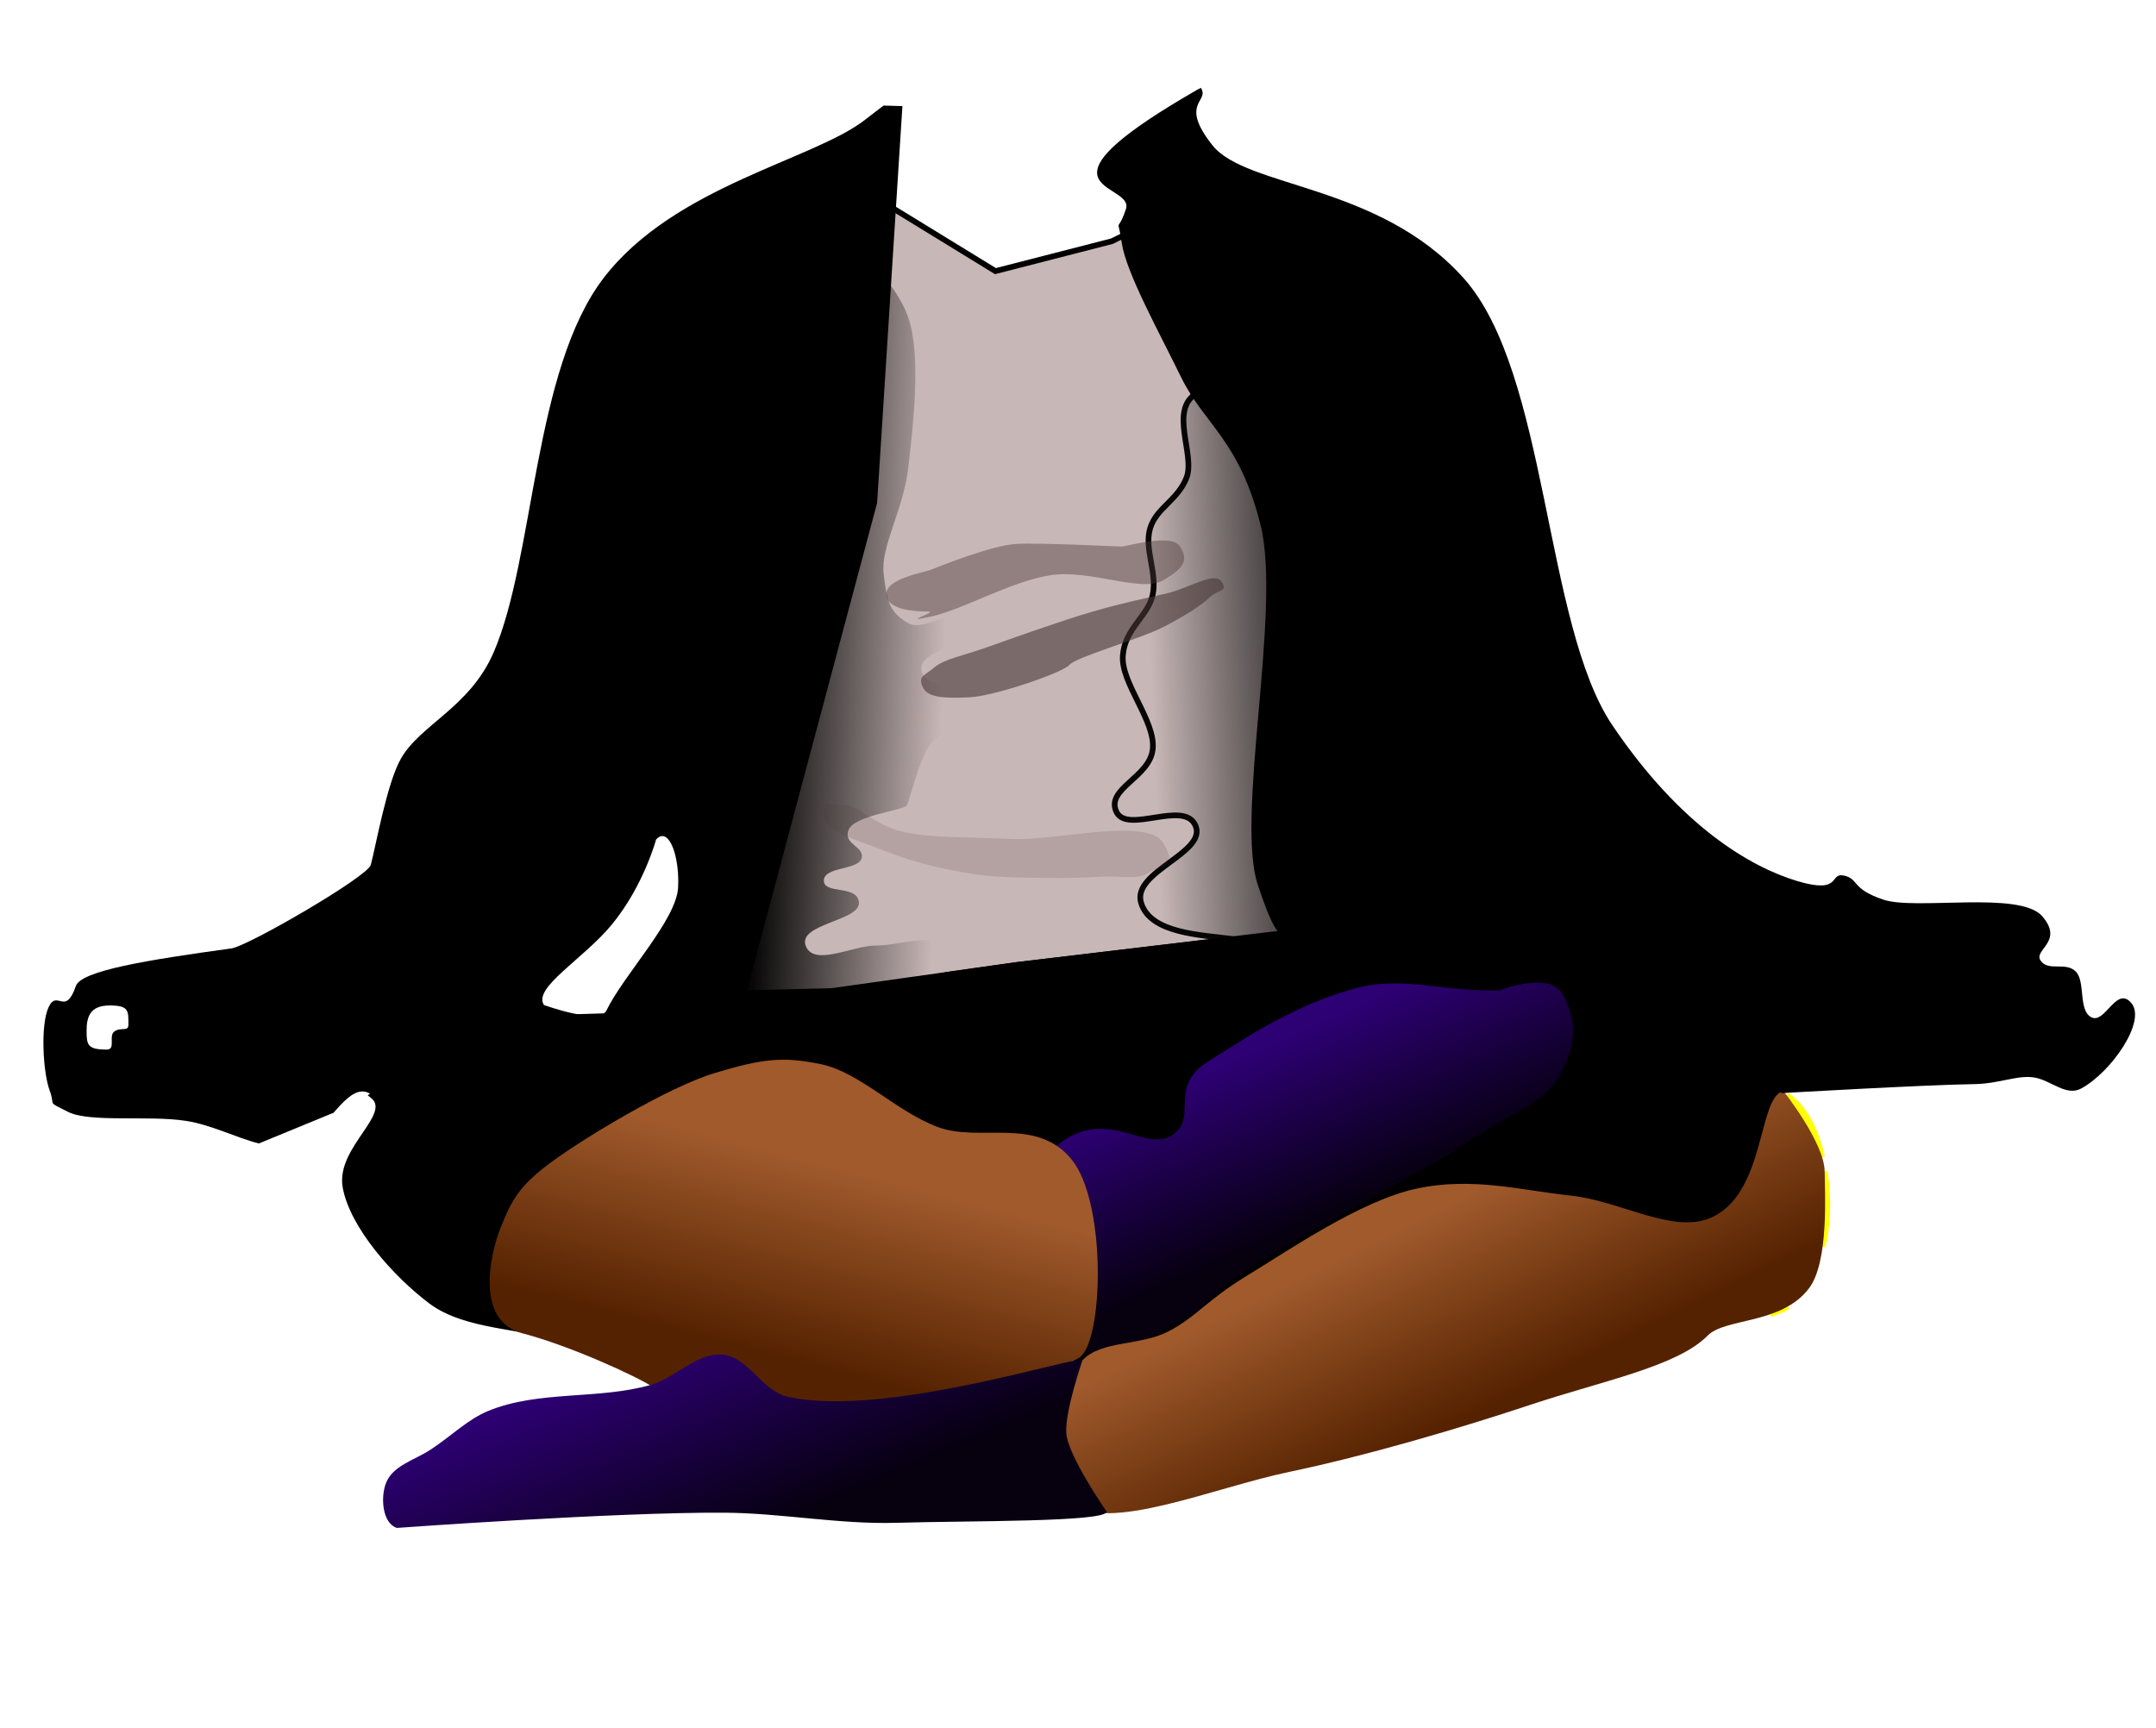 <?xml version="1.0" encoding="UTF-8" standalone="no"?>
<svg
   xmlns:dc="http://purl.org/dc/elements/1.1/"
   xmlns:cc="http://creativecommons.org/ns#"
   xmlns:rdf="http://www.w3.org/1999/02/22-rdf-syntax-ns#"
   xmlns:svg="http://www.w3.org/2000/svg"
   xmlns="http://www.w3.org/2000/svg"
   xmlns:xlink="http://www.w3.org/1999/xlink"
   xmlns:sodipodi="http://sodipodi.sourceforge.net/DTD/sodipodi-0.dtd"
   xmlns:inkscape="http://www.inkscape.org/namespaces/inkscape"
   id="svg160989"
   version="1.1"
   viewBox="0 0 100.514 80.553"
   height="80.553mm"
   width="100.514mm"
   sodipodi:docname="tlow.svg"
   inkscape:version="0.92.3 (3ce5693, 2018-03-11)">
  <sodipodi:namedview
     pagecolor="#ffffff"
     bordercolor="#666666"
     borderopacity="1"
     objecttolerance="10"
     gridtolerance="10"
     guidetolerance="10"
     inkscape:pageopacity="0"
     inkscape:pageshadow="2"
     inkscape:window-width="1301"
     inkscape:window-height="744"
     id="namedview53"
     showgrid="false"
     fit-margin-top="0"
     fit-margin-left="0"
     fit-margin-right="0"
     fit-margin-bottom="0"
     inkscape:zoom="0.65360273"
     inkscape:cx="62.643794"
     inkscape:cy="200.70325"
     inkscape:window-x="65"
     inkscape:window-y="24"
     inkscape:window-maximized="1"
     inkscape:current-layer="svg160989" />
  <defs
     id="defs160983">
    <linearGradient
       id="linearGradient870">
      <stop
         id="stop866"
         offset="0"
         style="stop-color:#a05a2c;stop-opacity:1;" />
      <stop
         id="stop868"
         offset="1"
         style="stop-color:#552200;stop-opacity:1" />
    </linearGradient>
    <linearGradient
       gradientUnits="userSpaceOnUse"
       y2="126.508"
       x2="194.375"
       y1="118.194"
       x1="190.275"
       id="linearGradient864"
       xlink:href="#linearGradient870"
       gradientTransform="translate(-158.448,-2.067)" />
    <linearGradient
       gradientTransform="translate(-248.395,-2.126)"
       xlink:href="#linearGradient26943"
       id="linearGradient26945"
       x1="178.025"
       y1="92.637"
       x2="186.851"
       y2="92.273"
       gradientUnits="userSpaceOnUse" />
    <linearGradient
       id="linearGradient26943">
      <stop
         style="stop-color:#c8b7b7;stop-opacity:1"
         offset="0"
         id="stop26939" />
      <stop
         style="stop-color:#000000;stop-opacity:1"
         offset="1"
         id="stop26941" />
    </linearGradient>
    <filter
       style="color-interpolation-filters:sRGB"
       id="filter27019"
       x="-0.178"
       width="1.356"
       y="-0.09"
       height="1.181">
      <feGaussianBlur
         stdDeviation="0.977"
         id="feGaussianBlur27021" />
    </filter>
    <filter
       style="color-interpolation-filters:sRGB"
       id="filter27199"
       x="-0.078"
       width="1.156"
       y="-0.365"
       height="1.73">
      <feGaussianBlur
         stdDeviation="0.523"
         id="feGaussianBlur27201" />
    </filter>
    <filter
       style="color-interpolation-filters:sRGB"
       id="filter27187"
       x="-0.109"
       width="1.218"
       y="-0.276"
       height="1.551">
      <feGaussianBlur
         stdDeviation="0.64"
         id="feGaussianBlur27189" />
    </filter>
    <filter
       style="color-interpolation-filters:sRGB"
       id="filter27175"
       x="-0.177"
       width="1.355"
       y="-0.673"
       height="2.347">
      <feGaussianBlur
         stdDeviation="1.027"
         id="feGaussianBlur27177" />
    </filter>
    <linearGradient
       gradientUnits="userSpaceOnUse"
       y2="133.539"
       x2="157.881"
       y1="124.328"
       x1="153.976"
       id="linearGradient153975"
       xlink:href="#linearGradient153965"
       gradientTransform="translate(-248.395,-2.126)" />
    <linearGradient
       id="linearGradient153965">
      <stop
         id="stop153961"
         offset="0"
         style="stop-color:#2d0074;stop-opacity:1" />
      <stop
         id="stop153963"
         offset="1"
         style="stop-color:#06000f;stop-opacity:1" />
    </linearGradient>
    <linearGradient
       gradientUnits="userSpaceOnUse"
       y2="123.659"
       x2="157.426"
       y1="114.746"
       x1="159.738"
       id="linearGradient872"
       xlink:href="#linearGradient870"
       gradientTransform="translate(-248.395,-2.126)" />
    <linearGradient
       gradientUnits="userSpaceOnUse"
       y2="126.508"
       x2="194.375"
       y1="118.194"
       x1="190.275"
       id="linearGradient864-7"
       xlink:href="#linearGradient870"
       gradientTransform="translate(-248.395,-2.126)" />
    <linearGradient
       gradientUnits="userSpaceOnUse"
       y2="116.922"
       x2="188.622"
       y1="109.165"
       x1="185.183"
       id="linearGradient153967"
       xlink:href="#linearGradient153965"
       gradientTransform="translate(-248.395,-2.126)" />
    <linearGradient
       gradientTransform="translate(-248.395,-2.126)"
       xlink:href="#linearGradient27063"
       id="linearGradient27065"
       x1="159.764"
       y1="91.539"
       x2="168.395"
       y2="91.902"
       gradientUnits="userSpaceOnUse" />
    <linearGradient
       id="linearGradient27063">
      <stop
         style="stop-color:#000000;stop-opacity:1"
         offset="0"
         id="stop27059" />
      <stop
         style="stop-color:#c8b7b7;stop-opacity:1"
         offset="1"
         id="stop27061" />
    </linearGradient>
    <filter
       style="color-interpolation-filters:sRGB"
       id="filter27055"
       x="-0.177"
       width="1.353"
       y="-0.059"
       height="1.119">
      <feGaussianBlur
         stdDeviation="0.885"
         id="feGaussianBlur27057" />
    </filter>
  </defs>
  <g
     transform="translate(124.025,-59.122)"
     id="layer1">
    <path
       style="fill:#c8b7b7;stroke:#000000;stroke-width:0.265px;stroke-linecap:butt;stroke-linejoin:miter;stroke-opacity:1"
       d="m -83.556,68.121 5.939,3.643 5.433,-1.396 3.536,-1.763 4.606,8.606 1.697,19.029 -1.091,6.303 -13.211,1.576 -8.606,1.212 -4.969,0.121 0.97,-11.757 3.394,-18.302 z"
       id="path26937"
       inkscape:connector-curvature="0" />
    <path
       style="opacity:0.983;fill:url(#linearGradient26945);fill-opacity:1;stroke:#000000;stroke-width:0.265px;stroke-linecap:butt;stroke-linejoin:miter;stroke-opacity:1;filter:url(#filter27019)"
       d="m -68.223,77.454 c -1.327,0.762 -0.068,2.871 -0.485,3.939 -0.417,1.068 -1.409,1.405 -1.697,2.364 -0.288,0.958 0.337,2.069 0.121,3.091 -0.216,1.022 -1.3,1.56 -1.394,2.848 -0.094,1.289 1.539,3.047 1.394,4.363 -0.145,1.317 -2.194,1.831 -1.697,2.909 0.497,1.078 3.185,-0.591 3.697,0.667 0.512,1.257 -2.972,2.135 -2.545,3.576 0.427,1.44 2.781,1.501 4.303,1.697 1.521,0.196 2.786,0.84 4.545,-0.545 1.76,-1.385 2.983,-4.288 3.091,-8.303 0.107,-4.015 -4.182,-14.242 -4.545,-14.545 -0.364,-0.303 -3.46,-2.822 -4.788,-2.06 z"
       id="path26933"
       inkscape:connector-curvature="0" />
    <path
       style="fill:#451907;fill-opacity:1;stroke:#ffff00;stroke-width:0.265;stroke-miterlimit:4;stroke-dasharray:none;stroke-opacity:1"
       d="m -40.73,110.195 c 0.3,0.392 1.286,1.731 1.647,2.88 -0.423,-1.906 -1.262,-2.637 -1.647,-2.88 z"
       id="path15584"
       inkscape:connector-curvature="0" />
    <path
       style="fill:#451907;fill-opacity:1;stroke:#ffff00;stroke-width:0.265;stroke-miterlimit:4;stroke-dasharray:none;stroke-opacity:1"
       d="m -38.957,113.746 c 0.004,0.611 0.085,2.151 -0.097,3.507 0.057,-0.239 0.105,-0.484 0.14,-0.736 0.016,-0.115 0.029,-0.232 0.04,-0.349 0.002,-0.024 0.005,-0.048 0.007,-0.072 1.93e-4,-0.002 2.64e-4,-0.004 5.29e-4,-0.007 0.009,-0.104 0.015,-0.208 0.021,-0.314 0.002,-0.037 0.004,-0.075 0.005,-0.113 0.004,-0.104 0.006,-0.208 0.007,-0.313 1.57e-4,-0.038 -2.09e-4,-0.077 -5.29e-4,-0.115 -7.93e-4,-0.103 -0.003,-0.205 -0.007,-0.309 -0.002,-0.052 -0.005,-0.105 -0.008,-0.158 -0.005,-0.09 -0.01,-0.179 -0.018,-0.27 -0.006,-0.074 -0.014,-0.149 -0.022,-0.224 -2.65e-4,-0.004 -5.29e-4,-0.008 -0.001,-0.011 -0.007,-0.067 -0.013,-0.133 -0.022,-0.201 -0.013,-0.105 -0.029,-0.21 -0.045,-0.315 z"
       id="path15570"
       inkscape:connector-curvature="0" />
    <path
       style="fill:#451907;fill-opacity:1;stroke:#ffff00;stroke-width:0.265;stroke-miterlimit:4;stroke-dasharray:none;stroke-opacity:1"
       d="m -40.673,120.034 c -0.262,0.149 -0.538,0.27 -0.82,0.367 0.298,-0.096 0.577,-0.211 0.82,-0.367 z"
       id="path15568"
       inkscape:connector-curvature="0" />
    <path
       style="fill:url(#linearGradient27065);fill-opacity:1;stroke:none;stroke-width:0.265px;stroke-linecap:butt;stroke-linejoin:miter;stroke-opacity:1;filter:url(#filter27055)"
       d="m -84.283,70.545 c 0,0 2.003,1.619 2.606,3.394 0.603,1.775 0.229,4.971 0,6.969 -0.229,1.999 -1.302,3.699 -1.151,4.969 0.151,1.27 0.252,1.788 1.151,2.303 0.899,0.515 3.191,-1.408 3.636,-0.242 0.445,1.166 -3.088,1.285 -3.03,2.364 0.057,1.079 2.095,0.464 2.242,1.394 0.148,0.93 -1.451,1.459 -1.939,2.303 -0.488,0.844 -0.848,2.424 -0.97,2.667 -0.121,0.242 -2.459,0.465 -2.727,1.151 -0.268,0.687 0.782,0.777 0.606,1.333 -0.176,0.556 -1.747,0.369 -1.757,1.03 -0.011,0.662 1.587,0.178 1.636,1.03 0.049,0.852 -2.843,0.984 -2.485,2 0.358,1.016 2.212,-0.01 3.273,0 1.061,0.01 2.61,-0.606 3.091,0.061 0.481,0.666 0.799,0.675 -0.545,1.757 -1.345,1.082 -6.932,1.928 -8.484,0.727 -1.552,-1.201 -0.623,-0.104 -0.545,-3.212 0.078,-3.108 2.785,-10.862 3.333,-15.029 0.548,-4.168 0.042,-6.983 0.424,-9.818 0.382,-2.835 1.636,-7.151 1.636,-7.151 z"
       id="path26935"
       inkscape:connector-curvature="0" />
    <path
       style="fill:#000000;fill-opacity:1;stroke:#000000;stroke-width:0.265;stroke-miterlimit:4;stroke-dasharray:none;stroke-opacity:1"
       d="m -64.339,102.651 -12.308,1.468 -8.605,1.212 -3.985,0.097 -0.5,1.871 -6.192,-0.793 -5.963,0.189 -4.77,3.501 c 1.132,0.892 -1.586,2.469 -1.255,4.278 0.334,1.821 2.32,4.062 3.978,5.313 1.657,1.252 4.411,1.124 6.101,1.798 0.694,0.276 1.03,0.304 1.867,0.522 -1.155,-0.495 -2.397,-0.808 -3.502,-1.096 -2.187,-0.57 -0.917,-4.596 -0.38,-5.949 0.537,-1.352 0.099,-0.67 1.572,-1.751 1.472,-1.081 5.413,-3.509 7.585,-4.158 2.171,-0.649 3.132,-0.788 4.945,-0.409 1.814,0.379 3.458,2.169 5.419,2.92 1.961,0.752 4.606,-0.51 6.263,1.517 1.656,2.027 1.492,8.567 0.343,9.256 -0.076,0.045 -0.168,0.092 -0.271,0.14 0.277,-0.056 0.44,-0.074 0.442,-0.035 0.882,-0.921 2.674,-0.668 3.973,-1.325 1.299,-0.658 1.807,-1.47 3.716,-2.627 1.908,-1.157 5.248,-3.47 7.861,-4.042 2.612,-0.571 4.919,0.082 7.2,0.32 2.28,0.238 4.318,1.541 6.084,2.202 1.79,-0.465 2.753,-4.8 3.702,-7.016 -5.102,-1.803 -5.445,-2.155 -7.471,-3.305 -2.039,-1.157 -2.764,-2.851 -4.737,-3.357 -1.973,-0.506 -4.662,0.88 -6.373,0.735 -1.712,-0.144 -2.741,-0.409 -3.736,-1.087 -0.504,-0.343 -0.745,-0.202 -1,-0.39 z"
       id="path15598"
       inkscape:connector-curvature="0" />
    <path
       id="rect8385"
       d="m -82.707,64.848 c 0,0 5.025,5.331 6.364,5.145 1.131,-0.157 4.726,-4.66 4.726,-4.66 l 7.639,18.38 2.118,19.921 -19.786,2.601 -8.092,1.064 z"
       style="fill:none;fill-opacity:1;stroke:none;stroke-width:0.265"
       inkscape:connector-curvature="0" />
    <path
       id="rect42"
       d="m -74.585,112.409 c 2.246,-1.666 3.94,0.477 5.208,-0.365 1.268,-0.842 -0.28,-2.251 1.767,-3.49 1.249,-0.756 3.909,-2.656 7.043,-3.415 2.002,-0.485 4.094,0.261 6.466,0.157 0,0 2.309,-0.912 2.914,0.171 0.605,1.083 0.741,2.168 -0.051,3.655 -0.791,1.487 -1.837,1.582 -4.409,3.29 -2.572,1.708 -9.136,4.926 -11.228,6.6 -2.092,1.673 -0.111,0.572 -2.001,1.626 -1.89,1.054 -5.107,2.902 -7.423,0.17 -2.316,-2.732 -0.531,-6.733 1.714,-8.399 z"
       style="fill:url(#linearGradient153967);fill-opacity:1;stroke:none;stroke-width:0.265"
       inkscape:connector-curvature="0" />
    <path
       id="rect51"
       d="m -73.556,122.542 c 0.882,-0.921 2.673,-0.667 3.973,-1.325 1.299,-0.658 1.807,-1.47 3.715,-2.627 1.908,-1.157 5.248,-3.47 7.861,-4.041 2.613,-0.571 4.919,0.081 7.199,0.319 2.28,0.238 4.71,1.765 6.462,1.068 2.667,-1.061 2.25,-5.7 3.468,-5.938 0,0 1.91,2.406 1.92,3.748 0.007,0.959 0.205,4.209 -0.728,5.443 -1.286,1.701 -3.902,1.372 -4.726,2.208 -1.421,1.443 -4.922,2.114 -8.252,3.223 -3.33,1.109 -7.663,2.381 -11.257,3.133 -3.594,0.752 -8.443,2.861 -10.242,1.454 -1.799,-1.406 -0.444,-2.206 -0.344,-3.338 0.1,-1.132 0.069,-2.407 0.95,-3.328 z"
       style="fill:url(#linearGradient864-7);fill-opacity:1;stroke:none;stroke-width:0.265"
       inkscape:connector-curvature="0" />
    <path
       id="rect39"
       d="m -90.697,109.152 c 2.171,-0.649 3.132,-0.788 4.946,-0.409 1.814,0.379 3.458,2.169 5.419,2.92 1.961,0.752 4.606,-0.51 6.263,1.517 1.656,2.027 1.492,8.567 0.343,9.256 -1.149,0.689 -5.623,1.692 -7.923,1.946 -2.299,0.254 -4.196,0.334 -5.721,-0.119 -1.526,-0.453 -2.021,-1.678 -3.216,-1.722 -1.195,-0.044 -2.203,1.78 -2.997,1.257 -0.795,-0.523 -3.891,-1.934 -6.078,-2.504 -2.187,-0.57 -1.556,-3.592 -1.018,-4.945 0.537,-1.352 0.927,-1.991 2.399,-3.072 1.472,-1.081 5.413,-3.476 7.585,-4.125 z"
       style="fill:url(#linearGradient872);fill-opacity:1;stroke:none;stroke-width:0.265"
       inkscape:connector-curvature="0" />
    <path
       id="rect48"
       d="m -93.676,123.694 c 1.161,-0.332 2.136,-1.514 3.339,-1.407 1.192,0.106 1.844,1.687 3.01,1.956 4.507,1.039 13.753,-2.006 13.77,-1.701 0,0 -0.818,2.355 -0.758,3.396 0.061,1.04 1.879,3.665 1.879,3.665 0.029,0.497 -6.49,0.425 -9.782,0.523 -2.687,0.08 -5.363,-0.455 -8.051,-0.471 -5.09,-0.03 -15.253,0.71 -15.253,0.71 -0.675,-0.22 -0.764,-1.4 -0.518,-2.066 0.308,-0.833 1.293,-1.071 2.072,-1.573 0.936,-0.603 1.727,-1.416 2.715,-1.82 2.368,-0.967 5.117,-0.509 7.575,-1.212 z"
       style="fill:url(#linearGradient153975);fill-opacity:1;stroke:none;stroke-width:0.265"
       inkscape:connector-curvature="0" />
    <rect
       y="99.998"
       x="-110.584"
       height="18.787"
       width="69.451"
       id="rect874"
       style="fill:none;fill-opacity:1;stroke:none;stroke-width:0.265" />
    <path
       style="opacity:0.652;fill:#483737;stroke:none;stroke-width:0.265px;stroke-linecap:butt;stroke-linejoin:miter;stroke-opacity:1;filter:url(#filter27175)"
       d="m -80.647,87.877 c 1.545,-0.333 3.792,-1.675 5.636,-1.939 1.844,-0.265 4.208,0.831 5.212,0.242 1.003,-0.588 1.181,-0.939 0.788,-1.576 -0.393,-0.636 -2.485,0 -2.727,0 -0.242,0 -3.757,-0.182 -4.909,-0.121 -1.151,0.061 -3.697,1.091 -4,1.212 -0.303,0.121 -2.106,0.411 -2.06,1.151 0.046,0.741 1.394,0.788 1.939,0.788 0.545,0 -1.424,0.576 0.121,0.242 z"
       id="path26927"
       inkscape:connector-curvature="0" />
    <path
       style="opacity:0.773;fill:#483737;stroke:none;stroke-width:0.265px;stroke-linecap:butt;stroke-linejoin:miter;stroke-opacity:1;filter:url(#filter27187)"
       d="m -78.829,91.635 c 1.189,-0.057 4.363,-1.151 4.666,-1.515 0.303,-0.364 3.283,-1.201 4.363,-1.757 1.081,-0.557 1.754,-0.997 2.182,-1.394 0.427,-0.397 0.861,-0.234 0.545,-0.727 -0.315,-0.493 -1.545,0.315 -2.545,0.545 -1.001,0.23 -2.066,0.445 -3.454,0.848 -1.388,0.404 -3.618,1.195 -4.848,1.636 -1.23,0.442 -2.062,0.565 -2.545,0.97 -0.483,0.405 -0.762,0.404 -0.545,0.909 0.217,0.505 0.993,0.541 2.182,0.485 z"
       id="path26929"
       inkscape:connector-curvature="0" />
    <path
       style="opacity:0.398;fill:#483737;stroke:none;stroke-width:0.265px;stroke-linecap:butt;stroke-linejoin:miter;stroke-opacity:1;filter:url(#filter27199)"
       d="m -69.799,98.422 c -0.747,-1.219 -4.989,-0.084 -7.03,-0.182 -2.04,-0.098 -3.905,-0.026 -5.212,-0.364 -1.307,-0.337 -1.946,-1.221 -2.606,-1.212 -0.66,0.009 -0.949,-0.266 -0.97,0.485 -0.021,0.75 1.804,1.224 2.97,1.697 1.166,0.473 2.709,0.834 4,1.03 1.29,0.196 2.686,0.17 3.697,0.182 1.011,0.012 1.616,-0.019 2.364,-0.061 0.748,-0.042 1.617,0.167 2.121,-0.182 0.504,-0.348 1.413,-0.175 0.667,-1.394 z"
       id="path26931"
       inkscape:connector-curvature="0" />
    <path
       id="rect18"
       d="m -69.055,62.812 c 0.024,0.006 0.048,0.012 0.073,0.017 -0.024,-0.004 -0.049,-0.011 -0.073,-0.017 z m 0.597,0.106 c 0.042,0.012 0.084,0.026 0.125,0.045 -0.04,-0.019 -0.082,-0.033 -0.125,-0.045 z m 0.156,0.062 c 0.035,0.018 0.07,0.041 0.103,0.067 -0.033,-0.026 -0.067,-0.048 -0.103,-0.067 z m 0.155,0.11 c 0.007,0.007 0.014,0.013 0.021,0.02 -0.007,-0.007 -0.014,-0.013 -0.021,-0.02 z m 0.107,0.127 c -0.053,0.028 -0.11,0.055 -0.16,0.084 -3.663,2.106 -4.667,3.191 -4.678,3.855 -0.014,0.847 1.588,1.006 1.343,1.72 -0.438,1.273 -0.399,0.173 -0.194,1.566 0.205,1.392 1.7,4.082 2.775,6.282 1.075,2.2 2.715,2.909 3.701,6.891 0.986,3.982 -1.195,13.611 -0.124,16.789 1.071,3.178 1.043,1.961 2.038,2.639 0.995,0.678 2.024,0.942 3.736,1.087 1.712,0.144 4.4,-1.241 6.373,-0.735 1.973,0.506 2.698,2.2 4.737,3.357 2.039,1.157 2.363,1.504 7.558,3.337 0,0 6.637,-0.384 8.957,-0.418 1.181,-0.017 2.043,-0.451 2.832,-0.301 0.761,0.145 1.457,0.882 2.147,0.506 1.405,-0.765 3.044,-3.128 2.345,-3.976 -0.698,-0.848 -1.222,0.966 -1.86,0.66 -0.638,-0.306 -0.268,-1.687 -0.745,-2.146 -0.477,-0.459 -1.26,0.018 -1.627,-0.495 -0.367,-0.512 1.111,-0.882 0.067,-2.079 -1.045,-1.197 -5.897,-0.258 -7.412,-0.772 -1.515,-0.513 -1.116,-0.961 -1.827,-1.12 -0.71,-0.159 -0.066,0.898 -2.212,0.245 -2.146,-0.653 -5.393,-2.527 -8.582,-7.248 -3.189,-4.721 -2.985,-16.433 -6.935,-20.85 -3.95,-4.417 -10.127,-4.197 -11.716,-6.202 -1.582,-1.997 -0.098,-2.02 -0.54,-2.676 z m 29.061,50.387 c 0.008,0.048 0.014,0.095 0.022,0.143 -0.007,-0.048 -0.014,-0.095 -0.022,-0.143 z m 0.067,0.453 c 0.009,0.073 0.016,0.145 0.023,0.218 -0.008,-0.072 -0.014,-0.145 -0.023,-0.218 z m 0.045,0.442 c 0.007,0.09 0.013,0.18 0.018,0.27 -0.005,-0.09 -0.01,-0.179 -0.018,-0.27 z m 0.026,0.427 c 0.004,0.104 0.006,0.206 0.007,0.309 -7.93e-4,-0.103 -0.003,-0.205 -0.007,-0.309 z m 0.007,0.424 c -5.29e-4,0.105 -0.003,0.21 -0.007,0.314 0.004,-0.104 0.006,-0.208 0.007,-0.314 z m -0.012,0.426 c -0.005,0.108 -0.012,0.215 -0.021,0.32 0.009,-0.106 0.016,-0.213 0.021,-0.32 z m -0.028,0.393 c -0.011,0.117 -0.024,0.234 -0.04,0.349 0.016,-0.115 0.029,-0.232 0.04,-0.349 z"
       style="fill:#000000;stroke:none;stroke-width:0.265"
       inkscape:connector-curvature="0" />
    <path
       id="path4643"
       d="m -82.83,64.044 c -0.247,0.185 -0.524,0.396 -0.858,0.657 -2.403,1.88 -8.881,3.082 -12.181,7.364 -3.3,4.283 -3.22,13.019 -5.139,17.468 -1.107,2.568 -3.412,3.364 -4.321,4.953 -0.665,1.164 -1.166,4.056 -1.41,4.963 -0.149,0.556 -5.734,3.79 -6.492,3.894 -3.963,0.544 -7.013,1.044 -7.257,1.754 -0.495,1.437 -0.864,0.15 -1.263,0.97 -0.4,0.82 -0.267,3.065 0.034,3.879 0.3,0.813 -0.165,0.492 0.852,1.014 1.016,0.522 3.77,0.153 5.515,0.426 1.18,0.184 2.305,0.772 3.392,1.053 l 3.483,-1.432 c 0.467,-0.535 0.904,-1 1.356,-0.993 0.144,0.002 0.289,0.053 0.438,0.164 0.007,0.005 0.013,0.011 0.02,0.017 l 4.77,-3.501 5.963,-0.189 6.192,0.793 6.603,-24.731 1.179,-18.497 z m -10.295,34.063 c 0.437,0.035 0.772,1.159 0.714,2.39 -0.072,1.515 -2.526,4.066 -3.342,5.742 -0.334,0.686 -2.914,-0.257 -2.914,-0.257 -0.527,-0.813 1.855,-2.144 3.186,-3.775 1.472,-1.805 2.042,-3.939 2.042,-3.939 0.108,-0.12 0.214,-0.17 0.315,-0.162 z m -25.791,7.897 c 0.899,-1e-5 0.878,0.237 0.878,0.9 0,0.341 -0.343,0.092 -0.653,0.311 -0.292,0.206 0.083,0.846 -0.354,0.846 -0.899,-1e-5 -0.943,-0.216 -0.943,-0.878 0,-0.663 0.172,-1.178 1.071,-1.178 z"
       style="fill:#000000;stroke:none;stroke-width:0.265;stroke-miterlimit:4;stroke-dasharray:none;stroke-opacity:1"
       inkscape:connector-curvature="0" />
  </g>
  <g
     transform="translate(-32.751,143.724)"
     id="layer1-3"
     inkscape:label="Layer 1" />
</svg>
